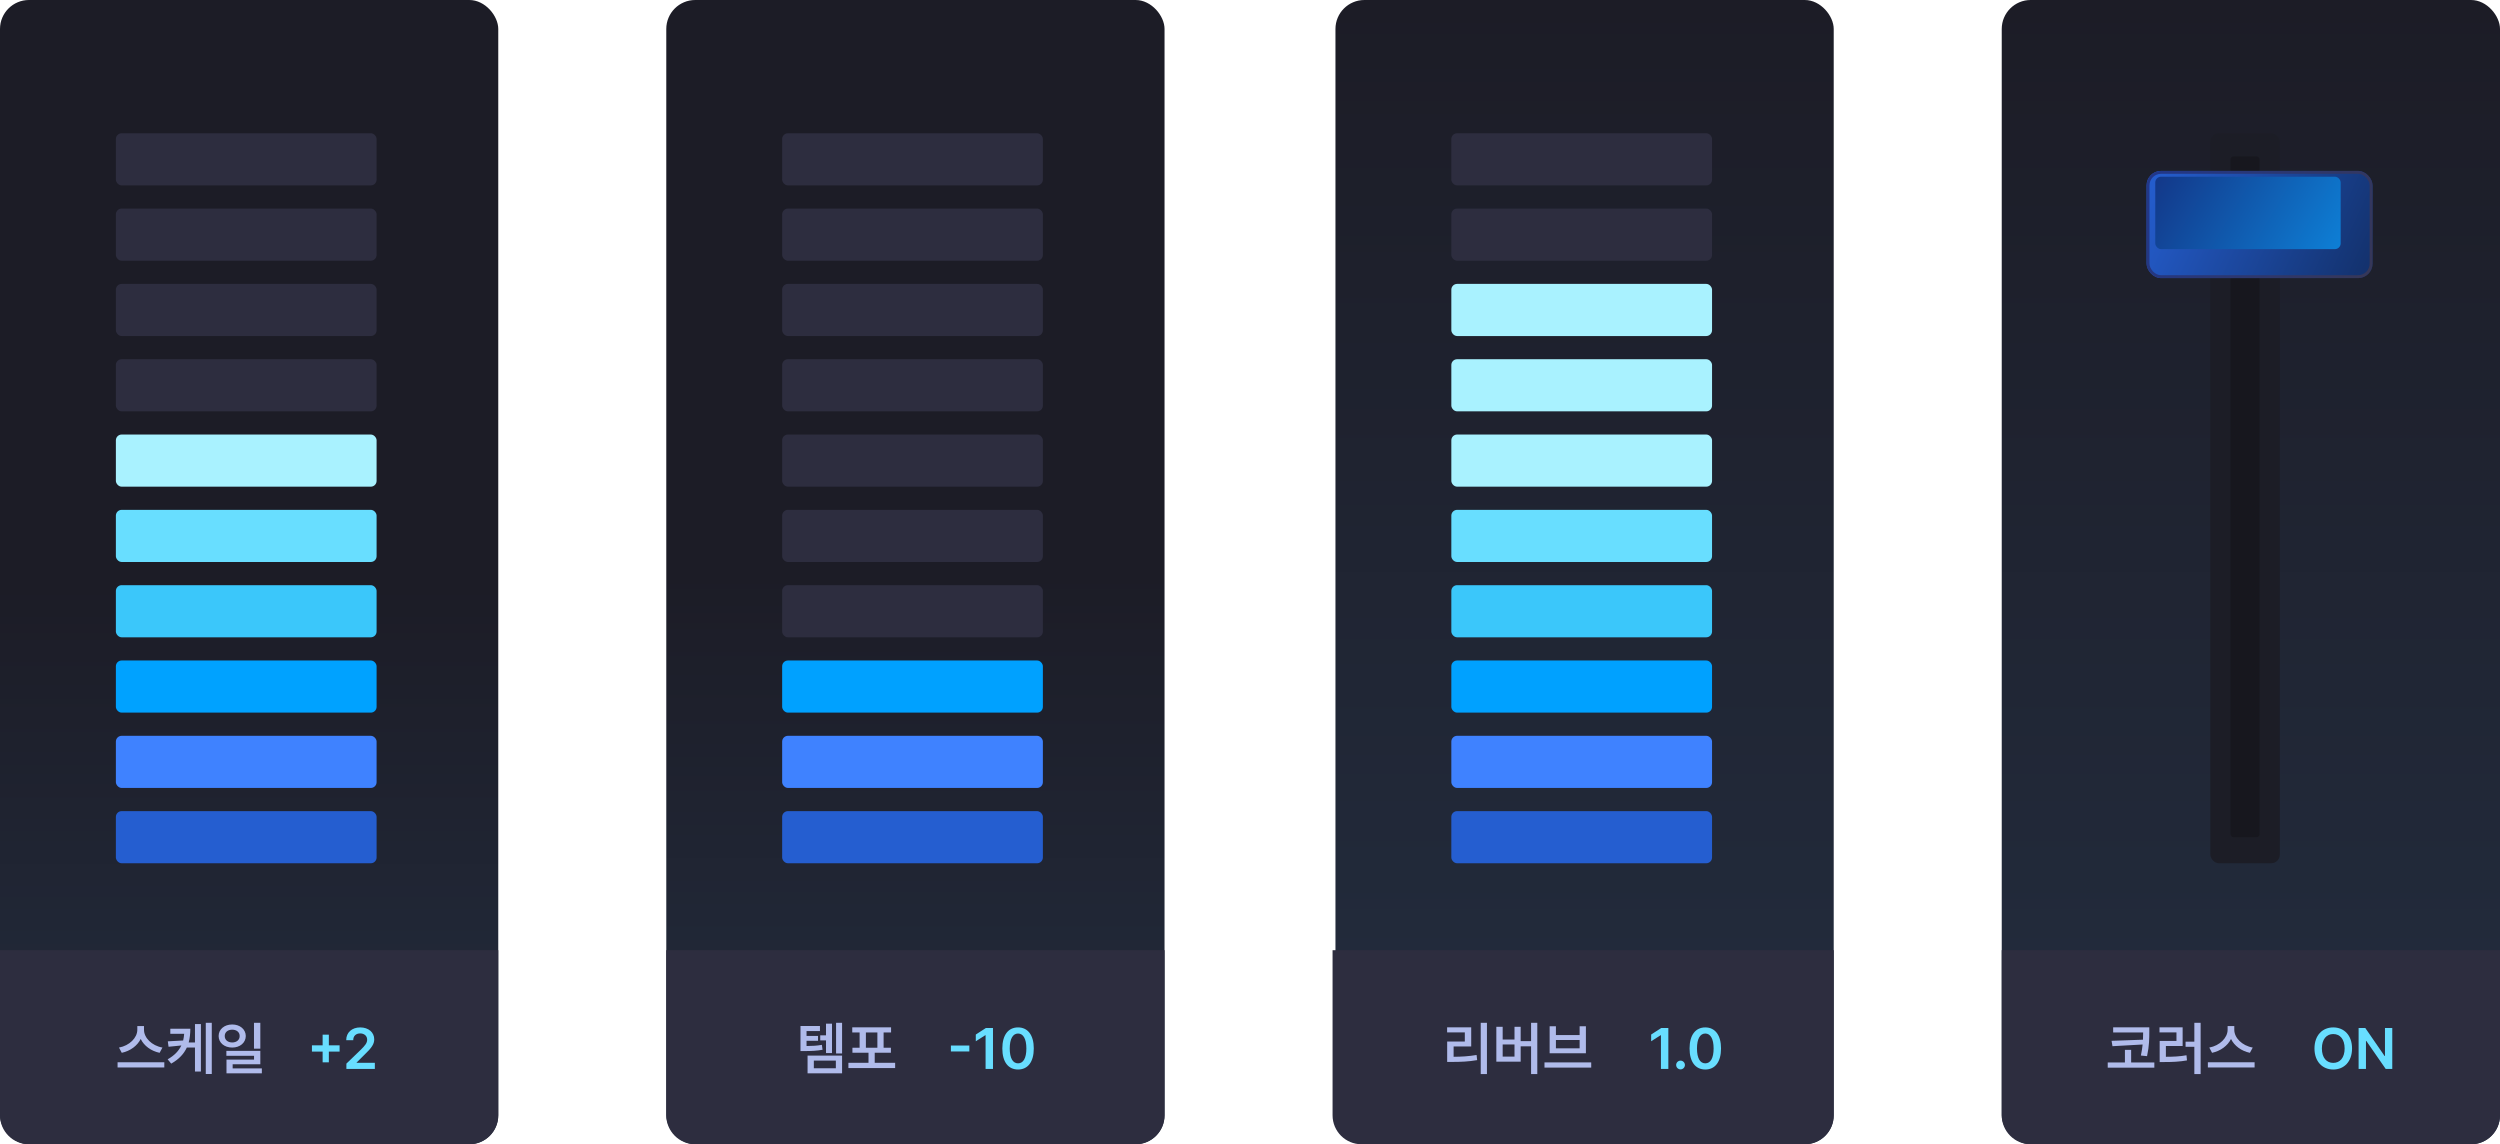 <svg width="863" height="395" viewBox="0 0 863 395" fill="none" xmlns="http://www.w3.org/2000/svg">
<rect width="172" height="395" rx="10" fill="url(#paint0_linear_2249_17799)"/>
<path d="M0 328H172V385C172 390.523 167.523 395 162 395H10C4.477 395 0 390.523 0 385V328Z" fill="#2D2D3F"/>
<rect x="40" y="280" width="90" height="18" rx="2" fill="#255ED0"/>
<rect x="40" y="254" width="90" height="18" rx="2" fill="#3F82FF"/>
<rect x="40" y="228" width="90" height="18" rx="2" fill="#00A2FF"/>
<rect x="40" y="202" width="90" height="18" rx="2" fill="#3BC7FA"/>
<rect x="40" y="176" width="90" height="18" rx="2" fill="#68DEFF"/>
<rect x="40" y="150" width="90" height="18" rx="2" fill="#A9F2FF"/>
<rect x="40" y="124" width="90" height="18" rx="2" fill="#2D2D3F"/>
<rect x="40" y="72" width="90" height="18" rx="2" fill="#2D2D3F"/>
<rect x="40" y="98" width="90" height="18" rx="2" fill="#2D2D3F"/>
<rect x="40" y="46" width="90" height="18" rx="2" fill="#2D2D3F"/>
<path d="M49.707 355.504C49.707 358.238 52.383 360.973 56.074 361.617L55.098 363.434C52.139 362.809 49.717 361.021 48.574 358.648C47.402 361.002 44.98 362.799 42.031 363.434L41.074 361.617C44.727 360.953 47.383 358.219 47.402 355.504V354.195H49.707V355.504ZM56.719 366.695V368.492H40.586V366.695H56.719ZM65.703 355.113C65.693 356.773 65.537 358.365 65.137 359.859H67.305V353.512H69.356V369.898H67.305V361.617H64.492C63.506 363.736 61.846 365.621 59.102 367.164L57.871 365.68C60.273 364.312 61.738 362.721 62.598 360.895L58.184 361.344L57.93 359.469L63.223 359.176C63.398 358.443 63.516 357.672 63.574 356.871H58.789V355.113H65.703ZM73.106 353.082V370.738H71.035V353.082H73.106ZM80.156 353.648C82.832 353.648 84.824 355.309 84.844 357.633C84.824 359.977 82.832 361.617 80.156 361.617C77.461 361.617 75.469 359.977 75.469 357.633C75.469 355.309 77.461 353.648 80.156 353.648ZM80.156 355.445C78.672 355.445 77.578 356.285 77.578 357.633C77.578 359 78.672 359.859 80.156 359.859C81.641 359.859 82.734 359 82.734 357.633C82.734 356.285 81.641 355.445 80.156 355.445ZM89.863 353.082V362.008H87.676V353.082H89.863ZM89.863 362.77V367.379H80.312V368.805H90.391V370.523H78.184V365.777H87.695V364.469H78.144V362.77H89.863Z" fill="#B0BBEB"/>
<path d="M111.371 366.715V363.023H107.68V360.855H111.371V357.164H113.52V360.855H117.23V363.023H113.52V366.715H111.371ZM119.574 369V367.164L124.574 362.34C126 360.914 126.742 360.074 126.742 358.883C126.742 357.574 125.707 356.734 124.32 356.734C122.855 356.734 121.918 357.652 121.938 359.078H119.516C119.496 356.402 121.508 354.664 124.34 354.664C127.23 354.664 129.184 356.383 129.184 358.766C129.184 360.367 128.402 361.656 125.629 364.273L123.109 366.773V366.871H129.398V369H119.574Z" fill="#68DEFF"/>
<rect x="230" width="172" height="395" rx="10" fill="url(#paint1_linear_2249_17799)"/>
<path d="M230 328H402V385C402 390.523 397.523 395 392 395H240C234.477 395 230 390.523 230 385V328Z" fill="#2D2D3F"/>
<rect x="270" y="280" width="90" height="18" rx="2" fill="#255ED0"/>
<rect x="270" y="254" width="90" height="18" rx="2" fill="#3F82FF"/>
<rect x="270" y="228" width="90" height="18" rx="2" fill="#00A1FF"/>
<rect x="270" y="202" width="90" height="18" rx="2" fill="#2D2D3F"/>
<rect x="270" y="176" width="90" height="18" rx="2" fill="#2D2D3F"/>
<rect x="270" y="150" width="90" height="18" rx="2" fill="#2D2D3F"/>
<rect x="270" y="124" width="90" height="18" rx="2" fill="#2D2D3F"/>
<rect x="270" y="72" width="90" height="18" rx="2" fill="#2D2D3F"/>
<rect x="270" y="98" width="90" height="18" rx="2" fill="#2D2D3F"/>
<rect x="270" y="46" width="90" height="18" rx="2" fill="#2D2D3F"/>
<path d="M283.047 354.176V355.934H278.418V357.594H282.383V359.273H278.418V361.09C280.537 361.07 281.992 360.992 283.711 360.68L283.945 362.379C281.914 362.75 280.234 362.828 277.5 362.828H276.328V354.176H283.047ZM290.684 353.082V363.648H288.613V353.082H290.684ZM287.207 353.375V363.512H285.137V359.156H283.145V357.398H285.137V353.375H287.207ZM290.684 364.391V370.523H278.77V364.391H290.684ZM280.938 366.109V368.766H288.535V366.109H280.938ZM309.004 366.871V368.688H292.871V366.871H299.805V363.395H294.258V361.676H296.738V356.402H294.199V354.645H307.598V356.402H305.02V361.676H307.539V363.395H301.953V366.871H309.004ZM298.906 361.676H302.871V356.402H298.906V361.676Z" fill="#B0BBEB"/>
<path d="M334.617 360.914V362.965H328.25V360.914H334.617ZM342.781 354.859V369H340.223V357.34H340.145L336.844 359.449V357.125L340.34 354.859H342.781ZM351.434 369.195C348.035 369.195 346.004 366.559 346.004 361.93C346.004 357.32 348.035 354.664 351.434 354.664C354.812 354.664 356.863 357.32 356.863 361.93C356.863 366.559 354.832 369.195 351.434 369.195ZM351.434 367.066C353.211 367.066 354.305 365.328 354.305 361.93C354.305 358.551 353.191 356.773 351.434 356.773C349.676 356.773 348.562 358.551 348.562 361.93C348.562 365.328 349.656 367.066 351.434 367.066Z" fill="#68DEFF"/>
<rect x="461" width="172" height="395" rx="10" fill="url(#paint2_linear_2249_17799)"/>
<path d="M460 328H633V385C633 390.523 628.523 395 623 395H470C464.477 395 460 390.523 460 385V328Z" fill="#2D2D3F"/>
<rect x="501" y="280" width="90" height="18" rx="2" fill="#255ED0"/>
<rect x="501" y="254" width="90" height="18" rx="2" fill="#3F82FF"/>
<rect x="501" y="228" width="90" height="18" rx="2" fill="#00A1FF"/>
<rect x="501" y="202" width="90" height="18" rx="2" fill="#3BC7FA"/>
<rect x="501" y="176" width="90" height="18" rx="2" fill="#68DEFF"/>
<rect x="501" y="150" width="90" height="18" rx="2" fill="#A9F2FF"/>
<rect x="501" y="124" width="90" height="18" rx="2" fill="#A9F2FF"/>
<rect x="501" y="72" width="90" height="18" rx="2" fill="#2D2D3F"/>
<rect x="501" y="98" width="90" height="18" rx="2" fill="#A9F2FF"/>
<rect x="501" y="46" width="90" height="18" rx="2" fill="#2D2D3F"/>
<path d="M513.293 353.082V370.758H511.145V353.082H513.293ZM507.863 354.625V361.246H501.789V364.801C504.572 364.781 506.975 364.645 509.719 364.176L509.914 365.953C506.906 366.48 504.27 366.578 501.105 366.578H499.562V359.527H505.656V356.383H499.543V354.625H507.863ZM530.676 353.082V370.758H528.527V361.188H524.934V366.48H516.535V354.449H518.723V358.844H522.805V354.449H524.934V359.41H528.527V353.082H530.676ZM518.723 364.742H522.805V360.543H518.723V364.742ZM549.289 366.734V368.531H533.156V366.734H549.289ZM537.102 354.273V357.301H545.285V354.273H547.453V363.59H534.934V354.273H537.102ZM537.102 361.891H545.285V359H537.102V361.891Z" fill="#B0BBEB"/>
<path d="M575.914 354.859V369H573.355V357.34H573.277L569.977 359.449V357.125L573.473 354.859H575.914ZM580.133 369.156C579.293 369.156 578.609 368.473 578.609 367.633C578.609 366.812 579.293 366.129 580.133 366.129C580.934 366.129 581.637 366.812 581.637 367.633C581.637 368.473 580.934 369.156 580.133 369.156ZM588.668 369.195C585.27 369.195 583.238 366.559 583.238 361.93C583.238 357.32 585.27 354.664 588.668 354.664C592.047 354.664 594.098 357.32 594.098 361.93C594.098 366.559 592.066 369.195 588.668 369.195ZM588.668 367.066C590.445 367.066 591.539 365.328 591.539 361.93C591.539 358.551 590.426 356.773 588.668 356.773C586.91 356.773 585.797 358.551 585.797 361.93C585.797 365.328 586.891 367.066 588.668 367.066Z" fill="#68DEFF"/>
<rect x="691" width="172" height="395" rx="10" fill="url(#paint3_linear_2249_17799)"/>
<path d="M691 328H863V385C863 390.523 858.523 395 853 395H701C695.477 395 691 390.523 691 385V328Z" fill="#2D2D3F"/>
<rect x="763" y="46" width="24" height="252" rx="3" fill="#1C1D26"/>
<rect x="770" y="54" width="10" height="235" rx="1" fill="#17171E"/>
<path d="M741.941 354.645V356.246C741.922 358.395 741.961 360.855 741.16 364.586L739.031 364.371C739.334 362.955 739.52 361.695 739.637 360.562L729.227 361.148L728.914 359.293L739.754 358.902C739.793 357.984 739.803 357.164 739.812 356.402H729.461V354.645H741.941ZM743.68 366.773V368.57H727.586V366.773H733.523V362.418H735.672V366.773H743.68ZM759.656 353.082V370.758H757.488V361.363H754.461V359.586H757.488V353.082H759.656ZM753.445 354.625V361.09H747.664V364.801C750.281 364.791 752.4 364.703 754.773 364.273L754.949 366.051C752.312 366.52 749.969 366.617 746.922 366.617H745.516V359.332H751.316V356.383H745.457V354.625H753.445ZM771.277 355.504C771.277 358.238 773.953 360.973 777.645 361.617L776.668 363.434C773.709 362.809 771.287 361.021 770.145 358.648C768.973 361.002 766.551 362.799 763.602 363.434L762.645 361.617C766.297 360.953 768.953 358.219 768.973 355.504V354.195H771.277V355.504ZM778.289 366.695V368.492H762.156V366.695H778.289Z" fill="#B0BBEB"/>
<path d="M811.926 361.93C811.926 366.5 809.152 369.195 805.441 369.195C801.73 369.195 798.957 366.48 798.957 361.93C798.957 357.359 801.73 354.664 805.441 354.664C809.152 354.664 811.926 357.359 811.926 361.93ZM809.367 361.93C809.367 358.707 807.746 356.949 805.441 356.949C803.137 356.949 801.516 358.707 801.516 361.93C801.516 365.152 803.137 366.91 805.441 366.91C807.746 366.91 809.367 365.152 809.367 361.93ZM825.812 354.859V369H823.547L816.848 359.332H816.73V369H814.191V354.859H816.496L823.156 364.527H823.293V354.859H825.812Z" fill="#68DEFF"/>
<g filter="url(#filter0_d_2249_17799)">
<rect x="737" y="55" width="78" height="37" rx="5" fill="url(#paint4_linear_2249_17799)"/>
<rect x="737.5" y="55.5" width="77" height="36" rx="4.5" stroke="url(#paint5_linear_2249_17799)"/>
</g>
<rect x="744" y="61" width="64" height="25" rx="2" fill="url(#paint6_linear_2249_17799)"/>
<defs>
<filter id="filter0_d_2249_17799" x="737" y="55" width="86" height="45" filterUnits="userSpaceOnUse" color-interpolation-filters="sRGB">
<feFlood flood-opacity="0" result="BackgroundImageFix"/>
<feColorMatrix in="SourceAlpha" type="matrix" values="0 0 0 0 0 0 0 0 0 0 0 0 0 0 0 0 0 0 127 0" result="hardAlpha"/>
<feOffset dx="4" dy="4"/>
<feGaussianBlur stdDeviation="2"/>
<feComposite in2="hardAlpha" operator="out"/>
<feColorMatrix type="matrix" values="0 0 0 0 0 0 0 0 0 0 0 0 0 0 0 0 0 0 0.25 0"/>
<feBlend mode="normal" in2="BackgroundImageFix" result="effect1_dropShadow_2249_17799"/>
<feBlend mode="normal" in="SourceGraphic" in2="effect1_dropShadow_2249_17799" result="shape"/>
</filter>
<linearGradient id="paint0_linear_2249_17799" x1="86" y1="0" x2="86" y2="395" gradientUnits="userSpaceOnUse">
<stop offset="0.51" stop-color="#1C1C26"/>
<stop offset="1" stop-color="#232D3F"/>
</linearGradient>
<linearGradient id="paint1_linear_2249_17799" x1="316" y1="0" x2="316" y2="395" gradientUnits="userSpaceOnUse">
<stop offset="0.5" stop-color="#1C1C26"/>
<stop offset="1" stop-color="#232D3F"/>
</linearGradient>
<linearGradient id="paint2_linear_2249_17799" x1="547" y1="0" x2="547" y2="395" gradientUnits="userSpaceOnUse">
<stop stop-color="#1C1C26"/>
<stop offset="1" stop-color="#232D3F"/>
</linearGradient>
<linearGradient id="paint3_linear_2249_17799" x1="777" y1="0" x2="777" y2="395" gradientUnits="userSpaceOnUse">
<stop stop-color="#1C1C26"/>
<stop offset="1" stop-color="#232D3F"/>
</linearGradient>
<linearGradient id="paint4_linear_2249_17799" x1="737" y1="55.312" x2="815" y2="91.688" gradientUnits="userSpaceOnUse">
<stop stop-color="#255ED0"/>
<stop offset="0.745" stop-color="#173C84"/>
<stop offset="1" stop-color="#13306A"/>
</linearGradient>
<linearGradient id="paint5_linear_2249_17799" x1="739.5" y1="57.5" x2="819" y2="95" gradientUnits="userSpaceOnUse">
<stop stop-color="#223788"/>
<stop offset="1" stop-color="#383754"/>
</linearGradient>
<linearGradient id="paint6_linear_2249_17799" x1="818.5" y1="99.5" x2="745.5" y2="56" gradientUnits="userSpaceOnUse">
<stop stop-color="#0C90E8"/>
<stop offset="1" stop-color="#133687"/>
</linearGradient>
</defs>
</svg>
